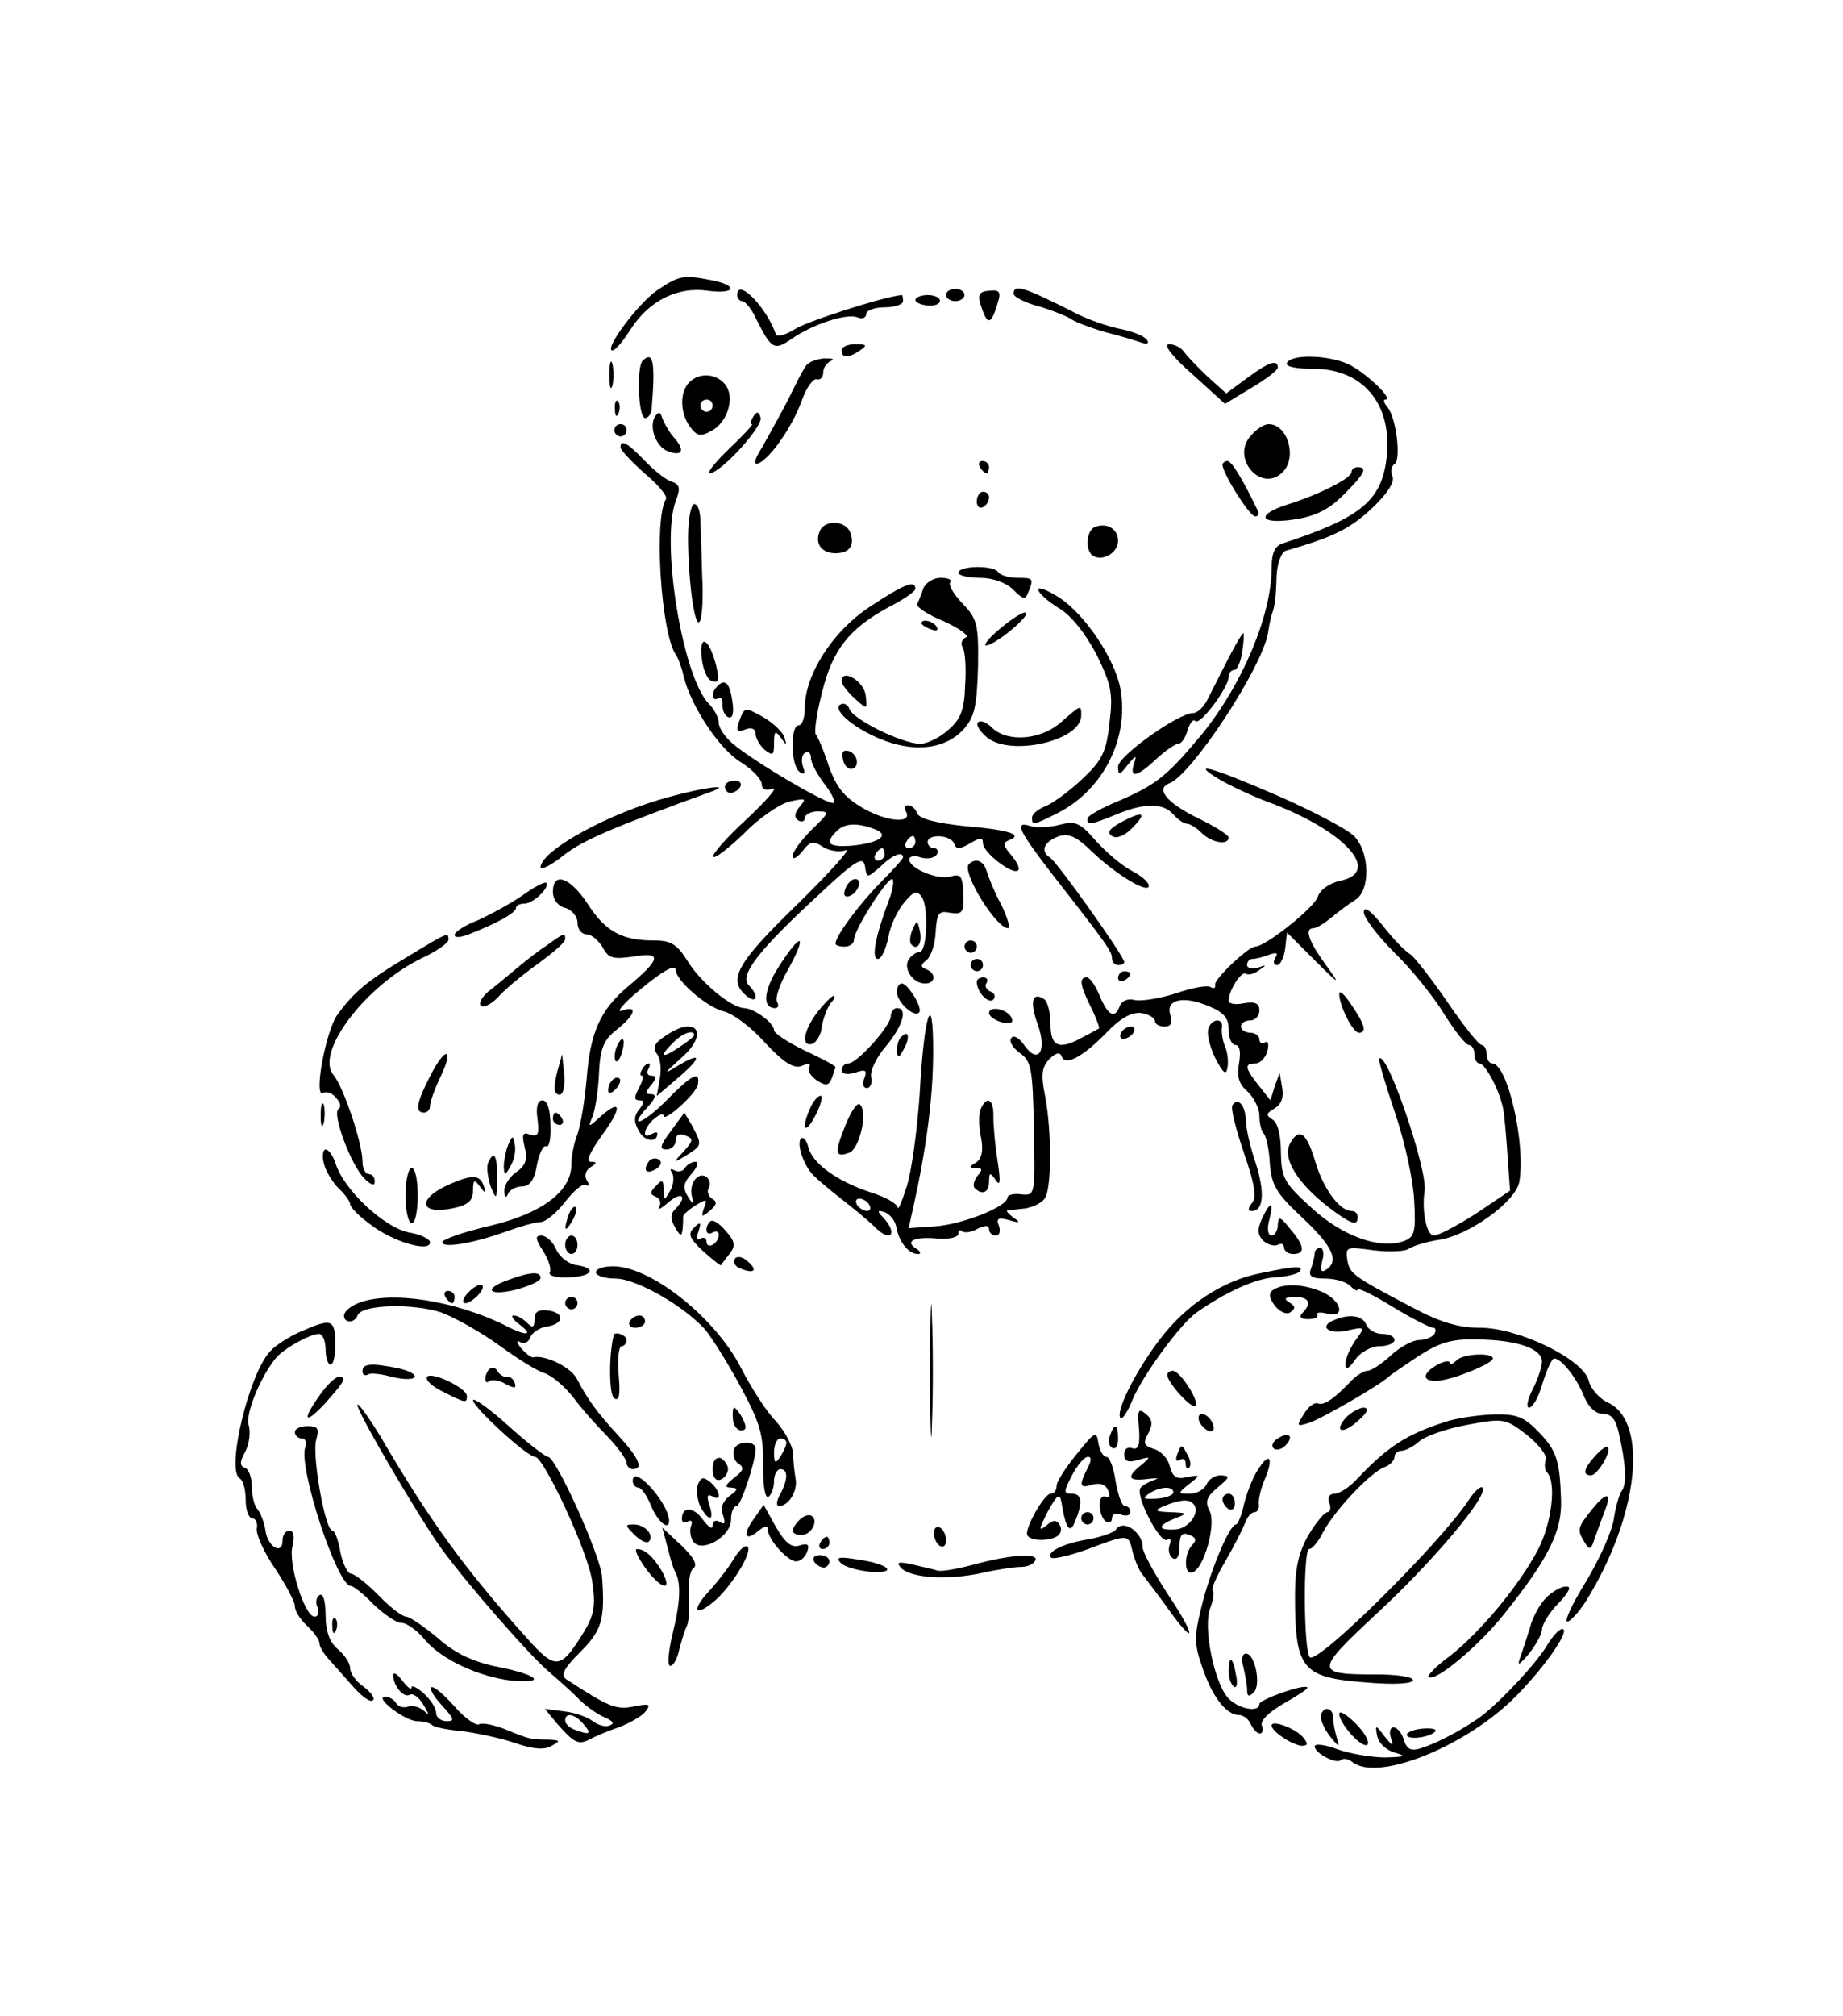 <?xml version="1.0" standalone="no"?>
<!DOCTYPE svg PUBLIC "-//W3C//DTD SVG 20010904//EN"
 "http://www.w3.org/TR/2001/REC-SVG-20010904/DTD/svg10.dtd">
<svg version="1.0" xmlns="http://www.w3.org/2000/svg"
 width="300pt" height="328pt" viewBox="0 0 300 328"
 preserveAspectRatio="xMidYMid meet">
<g transform="translate(0,328) scale(0.1,-0.1)"
fill="#000000" stroke="none">
<path d="M1070 2808 c-32 -22 -88 -98 -73 -98 5 0 18 16 30 35 30 46 76 69
125 62 45 -6 51 8 7 17 -47 9 -53 8 -89 -16z"/>
<path d="M1200 2800 c0 -5 4 -10 8 -10 5 0 15 -12 22 -27 26 -52 30 -54 59
-34 35 24 88 41 106 35 8 -4 15 -1 15 5 0 6 14 11 30 11 17 0 30 5 30 10 0 6
-1 10 -2 10 -27 -2 -156 -43 -175 -56 -15 -9 -28 -13 -30 -8 -15 44 -63 93
-63 64z"/>
<path d="M1540 2800 c0 -5 7 -10 15 -10 8 0 15 5 15 10 0 6 -7 10 -15 10 -8 0
-15 -4 -15 -10z"/>
<path d="M1596 2785 c11 -35 17 -35 28 2 6 18 3 22 -14 20 -15 -1 -19 -6 -14
-22z"/>
<path d="M1650 2802 c0 -5 19 -15 43 -21 23 -7 47 -17 52 -21 6 -4 29 -13 53
-20 24 -6 50 -14 59 -17 10 -4 14 -2 10 4 -4 6 -23 14 -44 18 -20 4 -55 16
-77 28 -81 41 -96 45 -96 29z"/>
<path d="M1490 2792 c0 -4 9 -8 20 -9 11 -1 20 2 20 8 0 5 -9 9 -20 9 -11 0
-20 -4 -20 -8z"/>
<path d="M1370 2710 c0 -13 11 -13 30 0 12 8 11 10 -7 10 -13 0 -23 -4 -23
-10z"/>
<path d="M1940 2672 l54 -49 43 26 c24 14 43 29 43 33 0 14 -15 9 -50 -17
l-34 -25 -30 27 c-17 16 -34 34 -39 41 -4 6 -15 12 -24 12 -10 0 4 -19 37 -48z"/>
<path d="M992 2670 c0 -19 2 -27 5 -17 2 9 2 25 0 35 -3 9 -5 1 -5 -18z"/>
<path d="M1046 2693 c-10 -10 -7 -93 4 -93 6 0 11 8 11 18 6 74 2 92 -15 75z"/>
<path d="M1312 2685 c-4 -5 -17 -30 -29 -55 -13 -25 -32 -59 -42 -77 -13 -20
-15 -30 -7 -27 19 7 56 60 71 102 7 20 18 36 24 35 6 -2 11 3 11 11 0 8 6 16
13 19 6 3 2 4 -11 4 -13 -1 -26 -6 -30 -12z"/>
<path d="M2095 2690 c-4 -6 13 -10 43 -10 84 0 132 -62 118 -153 -10 -64 -46
-91 -168 -131 -13 -4 -18 -16 -18 -39 0 -78 -48 -191 -114 -272 -56 -67 -73
-81 -133 -107 -29 -12 -53 -25 -53 -30 0 -11 5 -10 47 7 45 19 77 19 93 0 7
-8 17 -15 22 -15 5 0 16 -7 24 -15 16 -16 44 -21 44 -7 -1 4 -23 18 -50 31
-51 25 -70 48 -46 57 36 14 150 187 160 244 2 14 5 27 6 30 5 12 7 28 8 63 1
21 8 39 15 41 76 22 103 35 138 67 26 24 39 44 36 53 -4 9 -2 18 3 21 11 7 3
74 -11 92 -6 7 -8 13 -4 13 14 0 -29 41 -57 56 -31 16 -94 19 -103 4z"/>
<path d="M1122 2658 c-16 -16 -15 -50 1 -72 11 -15 17 -17 35 -7 27 14 39 56
22 76 -15 18 -42 19 -58 3z m38 -38 c0 -5 -4 -10 -10 -10 -5 0 -10 5 -10 10 0
6 5 10 10 10 6 0 10 -4 10 -10z"/>
<path d="M1001 2614 c0 -11 3 -14 6 -6 3 7 2 16 -1 19 -3 4 -6 -2 -5 -13z"/>
<path d="M1066 2602 c-10 -17 2 -49 21 -56 23 -9 29 1 11 21 -9 10 -17 25 -20
33 -3 10 -6 11 -12 2z"/>
<path d="M1226 2602 c-4 -7 -5 -12 -2 -12 3 0 -14 -18 -37 -40 -23 -22 -37
-40 -32 -40 18 0 88 77 83 91 -3 10 -6 10 -12 1z"/>
<path d="M1000 2580 c0 -5 5 -10 10 -10 6 0 10 5 10 10 0 6 -4 10 -10 10 -5 0
-10 -4 -10 -10z"/>
<path d="M2036 2571 c-33 -36 17 -94 52 -59 24 24 8 78 -23 78 -7 0 -20 -8
-29 -19z"/>
<path d="M1010 2552 c0 -4 18 -23 39 -42 22 -18 38 -37 35 -42 -20 -32 -8
-218 16 -253 4 -5 10 -22 13 -36 12 -48 58 -118 93 -139 19 -12 34 -28 34 -36
0 -8 6 -11 18 -7 9 3 -10 -19 -43 -50 -33 -30 -57 -58 -54 -61 3 -3 25 14 50
38 24 25 58 48 74 52 27 6 28 5 17 -8 -9 -11 -10 -18 -2 -23 5 -3 10 -1 10 4
0 6 10 11 21 11 20 0 19 -2 -10 -30 -17 -17 -31 -36 -31 -43 0 -6 7 -3 16 8
12 16 18 18 34 7 10 -6 27 -9 37 -5 10 4 -26 -36 -79 -88 -99 -96 -114 -123
-83 -149 17 -14 21 0 4 17 -16 16 15 56 109 143 65 61 77 68 80 51 3 -20 3
-20 25 -1 19 19 37 26 37 15 0 -2 -17 -21 -38 -42 -35 -36 -72 -86 -72 -98 0
-3 7 -5 15 -5 8 0 15 5 15 11 0 16 53 99 62 99 4 0 2 -17 -6 -37 -21 -56 -28
-93 -17 -93 6 0 13 16 17 35 3 19 15 44 26 57 16 19 21 20 29 8 11 -18 8 -91
-5 -89 -5 0 -12 -5 -17 -12 -9 -15 7 -39 27 -39 17 0 18 17 2 23 -10 4 -10 7
0 15 7 5 14 25 15 45 2 32 5 36 24 32 20 -3 22 1 21 31 -1 29 -4 33 -21 28
-20 -6 -67 13 -67 28 0 5 9 7 19 3 11 -3 22 -1 26 5 3 5 1 10 -4 10 -6 0 -11
5 -11 10 0 14 37 12 43 -2 3 -10 9 -10 26 0 17 10 21 10 21 0 1 -16 49 -52 57
-44 4 3 -2 14 -11 25 -13 15 -14 20 -4 24 25 9 1 17 -71 23 -47 5 -75 12 -78
21 -3 7 -9 13 -15 13 -5 0 -7 -4 -4 -9 13 -21 -27 -19 -67 3 -33 19 -45 34
-58 70 -8 25 -18 48 -21 51 -3 3 1 34 10 68 17 70 44 104 108 139 24 12 44 26
44 30 0 15 -18 8 -74 -29 -61 -40 -106 -111 -106 -165 0 -15 -4 -28 -10 -28
-14 0 -13 -67 2 -76 8 -5 9 -2 5 9 -3 9 -2 19 3 22 6 4 10 0 10 -8 0 -8 10
-26 21 -41 12 -15 19 -29 16 -32 -6 -6 -130 67 -164 96 -13 11 -23 26 -23 34
0 8 -7 22 -16 31 -43 43 -79 264 -54 330 8 21 7 27 -8 32 -9 3 -29 19 -44 35
-27 28 -38 34 -38 20z m414 -621 c26 -10 6 -23 -40 -27 -36 -2 -42 4 -22 24
13 13 33 14 62 3z m66 -21 c0 -5 -5 -10 -11 -10 -5 0 -7 5 -4 10 3 6 8 10 11
10 2 0 4 -4 4 -10z m-50 -20 c0 -5 -5 -10 -11 -10 -5 0 -7 5 -4 10 3 6 8 10
11 10 2 0 4 -4 4 -10z"/>
<path d="M1595 2520 c3 -5 8 -10 11 -10 2 0 4 5 4 10 0 6 -5 10 -11 10 -5 0
-7 -4 -4 -10z"/>
<path d="M1990 2524 c0 -14 44 -84 53 -84 5 0 7 3 5 8 -25 52 -43 82 -50 82
-4 0 -8 -3 -8 -6z"/>
<path d="M2200 2512 c0 -10 -54 -37 -102 -52 -55 -17 -49 -34 9 -25 34 5 56
16 80 40 34 34 40 45 23 45 -5 0 -10 -3 -10 -8z"/>
<path d="M1590 2464 c0 -8 5 -12 10 -9 6 3 10 10 10 16 0 5 -4 9 -10 9 -5 0
-10 -7 -10 -16z"/>
<path d="M1120 2406 c0 -70 11 -150 19 -137 4 6 6 39 4 73 -1 35 -2 75 -3 91
0 15 -4 27 -10 27 -5 0 -10 -24 -10 -54z"/>
<path d="M1334 2415 c-8 -20 4 -35 26 -35 23 0 32 13 24 34 -8 20 -43 21 -50
1z"/>
<path d="M1783 2423 c-15 -5 -17 -39 -4 -47 16 -10 41 5 41 24 0 19 -17 30
-37 23z"/>
<path d="M1560 2348 c0 -4 16 -8 35 -8 21 0 43 -8 54 -19 17 -17 20 -17 25 -4
9 22 8 23 -18 23 -14 0 -27 4 -31 9 -7 12 -65 11 -65 -1z"/>
<path d="M1503 2323 c-3 -10 -8 -21 -10 -26 -2 -4 17 -17 44 -28 26 -12 42
-24 35 -26 -6 -3 -9 -10 -5 -16 4 -6 6 -34 4 -61 -1 -40 -7 -56 -27 -73 -14
-13 -35 -23 -46 -23 -29 0 -108 39 -115 56 -3 8 -9 11 -15 8 -15 -9 27 -43 75
-60 51 -18 97 -11 125 19 18 20 22 36 24 101 1 71 -1 79 -26 105 -14 15 -23
30 -19 34 3 4 -4 7 -16 7 -12 0 -24 -8 -28 -17z"/>
<path d="M1690 2321 c0 -5 15 -19 33 -30 21 -12 44 -42 62 -76 24 -49 27 -63
21 -111 -5 -47 -12 -61 -44 -91 -20 -19 -47 -39 -59 -44 -13 -5 -23 -13 -23
-19 0 -13 1 -13 41 7 74 37 117 121 103 201 -8 48 -57 122 -100 150 -19 12
-34 18 -34 13z"/>
<path d="M1630 2259 c-19 -15 -30 -29 -25 -29 14 0 71 47 65 53 -3 3 -21 -8
-40 -24z"/>
<path d="M1500 2266 c0 -2 7 -7 16 -10 8 -3 12 -2 9 4 -6 10 -25 14 -25 6z"/>
<path d="M1999 2208 c-12 -24 -27 -53 -33 -65 -6 -13 -17 -23 -24 -23 -24 0
-122 -70 -122 -87 0 -15 2 -15 16 3 13 16 15 16 10 2 -8 -25 5 -22 36 7 15 14
31 25 36 25 5 0 12 10 15 22 4 12 9 19 13 15 8 -7 54 55 54 72 0 6 4 11 9 11
5 0 11 14 13 30 3 17 3 30 2 30 -2 0 -13 -19 -25 -42z"/>
<path d="M1142 2211 c2 -19 9 -37 17 -39 11 -4 12 2 7 24 -11 45 -28 55 -24
15z"/>
<path d="M1370 2172 c0 -5 9 -17 21 -28 21 -19 21 -19 18 6 -4 23 -39 43 -39
22z"/>
<path d="M1167 2163 c-10 -10 -8 -25 2 -19 5 3 8 -2 7 -11 0 -9 4 -18 10 -20
7 -2 9 8 6 27 -4 29 -12 37 -25 23z"/>
<path d="M1206 2114 c-9 -23 -8 -27 9 -20 9 3 15 0 15 -8 0 -7 7 -19 15 -26
13 -10 15 -9 15 11 0 20 2 21 11 9 9 -13 10 -13 6 0 -2 8 -17 23 -34 33 -28
16 -31 16 -37 1z"/>
<path d="M1727 2105 c-33 -29 -87 -33 -112 -9 -9 9 -19 13 -23 9 -4 -4 3 -15
15 -25 39 -31 153 -5 153 36 0 18 0 18 -33 -11z"/>
<path d="M1372 2046 c1 -10 8 -17 13 -17 15 1 12 24 -3 29 -9 3 -13 -2 -10
-12z"/>
<path d="M1985 2012 c17 -10 53 -27 80 -37 124 -46 186 -114 116 -128 -17 -4
-32 -14 -36 -26 -5 -17 -85 -81 -102 -81 -11 0 -68 -54 -65 -62 1 -5 -2 -7 -7
-4 -5 4 -31 -1 -57 -10 -25 -8 -55 -13 -66 -11 -11 3 -21 0 -25 -9 -8 -22 -19
-17 -33 16 -7 17 -16 30 -21 30 -13 0 -11 -13 7 -49 9 -18 14 -33 13 -34 -2
-1 -14 -8 -26 -14 -39 -22 -53 -16 -53 21 0 19 -5 38 -11 41 -19 12 -23 -5
-10 -41 16 -44 1 -67 -22 -34 -8 12 -18 17 -21 11 -4 -5 3 -16 14 -24 19 -13
21 -26 23 -123 2 -108 2 -109 -20 -107 -13 2 -23 -1 -23 -5 0 -15 -74 -44
-118 -47 l-43 -3 7 31 c22 99 33 181 33 257 0 105 -15 60 -22 -70 -4 -58 -13
-125 -21 -150 -8 -25 -14 -40 -15 -34 -1 6 -20 17 -43 24 -55 18 -95 47 -102
73 -3 12 -8 18 -12 15 -8 -8 4 -44 20 -60 7 -7 27 -24 45 -38 18 -14 44 -35
57 -48 25 -24 35 -8 12 17 -11 11 -10 13 2 9 8 -3 17 -13 19 -24 4 -24 20 -44
35 -44 6 0 5 4 -3 9 -19 12 -2 20 37 16 17 -1 32 2 32 8 0 6 3 7 6 4 4 -3 15
-2 25 4 13 6 19 6 19 -1 0 -5 5 -10 11 -10 6 0 8 7 5 16 -5 12 -1 14 17 9 17
-5 19 -4 7 4 -8 6 -13 11 -10 12 3 0 16 2 28 3 13 2 28 9 33 17 11 17 11 110
0 167 -7 34 -5 46 7 59 10 10 17 12 20 5 5 -17 34 -2 72 37 24 25 42 35 58 33
12 -2 22 -8 22 -13 0 -5 7 -9 16 -9 10 0 13 6 9 19 -8 25 21 32 63 14 24 -10
32 -19 32 -38 0 -14 5 -25 11 -25 7 0 9 -11 6 -29 -4 -21 -1 -34 13 -46 11
-10 20 -28 20 -40 0 -12 3 -25 7 -29 4 -4 9 -26 10 -49 3 -35 10 -48 53 -88
49 -46 61 -71 38 -85 -8 -5 -9 0 -6 14 4 12 2 22 -3 22 -5 0 -9 -4 -9 -9 0 -5
-3 -16 -6 -25 -5 -12 1 -16 23 -16 16 0 34 -5 41 -12 7 -7 12 -9 12 -6 0 4 26
-9 57 -28 31 -19 61 -34 66 -34 4 0 5 -4 2 -10 -3 -5 -15 -10 -25 -10 -10 0
-31 -11 -46 -25 -15 -14 -32 -25 -38 -25 -6 0 -19 -8 -28 -18 -27 -28 -43 -39
-53 -35 -6 2 -16 -6 -23 -18 -12 -19 -11 -20 8 -14 20 6 118 63 130 75 3 3 25
18 49 34 36 23 55 28 97 27 64 -1 104 -15 104 -36 0 -9 -7 -29 -15 -45 -9 -17
-11 -30 -6 -30 6 0 16 18 22 40 7 22 15 40 19 40 12 0 38 -34 49 -63 7 -16 18
-27 30 -27 14 0 21 -9 26 -31 12 -52 13 -84 5 -94 -4 -5 -10 -26 -13 -45 -2
-19 -23 -66 -46 -104 -23 -37 -36 -66 -29 -64 6 2 20 18 30 34 85 137 102 290
36 322 -14 6 -29 23 -32 36 -9 35 -114 86 -177 86 -35 0 -65 9 -110 33 -99 52
-102 55 -106 78 -3 21 -1 21 43 15 26 -3 52 -2 58 3 6 4 28 11 48 14 49 7 125
62 131 94 11 61 -19 193 -44 193 -5 0 -9 7 -9 15 0 8 -4 15 -8 15 -5 0 -30 32
-56 70 -27 39 -54 74 -61 78 -7 4 -27 24 -44 46 -20 25 -31 33 -31 22 0 -9 23
-39 50 -66 28 -27 64 -72 81 -100 17 -27 35 -50 40 -50 5 0 9 -7 9 -15 0 -8 4
-15 8 -15 10 0 34 -46 39 -75 2 -11 5 -45 7 -76 l4 -56 -55 -37 c-31 -20 -62
-36 -69 -36 -12 0 -20 41 -15 73 5 33 -61 228 -74 215 -2 -1 10 -42 26 -89 16
-47 30 -112 31 -143 3 -51 0 -59 -17 -65 -39 -14 -100 8 -150 54 -45 41 -49
48 -50 90 0 28 -5 49 -14 54 -11 7 -10 10 4 18 11 7 15 18 12 34 l-4 24 -8
-22 -7 -23 -19 24 c-23 29 -24 36 -5 36 7 0 16 9 19 20 3 11 1 18 -4 14 -5 -3
-9 0 -9 5 0 6 -7 11 -15 11 -8 0 -15 5 -15 10 0 6 7 10 15 10 8 0 15 7 15 16
0 12 -7 15 -25 12 -14 -3 -25 -1 -25 4 0 17 21 49 28 44 5 -3 14 0 22 6 12 8
12 9 -2 4 -10 -3 -18 -1 -18 4 0 6 4 10 9 10 5 0 17 3 27 7 12 4 15 3 10 -5
-4 -7 -3 -12 3 -12 5 0 11 12 13 27 l3 26 44 -44 c43 -43 44 -43 18 -7 -27 37
-34 58 -19 58 5 0 18 8 30 18 11 9 28 22 38 28 25 15 24 78 -2 104 -11 11 -66
40 -123 65 -108 47 -147 58 -96 27z m-570 -692 c3 -5 2 -10 -4 -10 -5 0 -13 5
-16 10 -3 6 -2 10 4 10 5 0 13 -4 16 -10z"/>
<path d="M1180 2000 c0 -5 4 -10 9 -10 6 0 13 5 16 10 3 6 -1 10 -9 10 -9 0
-16 -4 -16 -10z"/>
<path d="M1091 1984 c-99 -26 -211 -88 -211 -115 0 -5 17 3 38 20 31 24 77 44
242 104 32 12 -15 6 -69 -9z"/>
<path d="M1826 1943 c-20 -11 -25 -17 -16 -23 7 -5 20 0 32 12 26 26 20 30
-16 11z"/>
<path d="M1724 1938 c-16 -4 -37 -5 -46 -2 -28 9 -21 -6 37 -81 89 -114 95
-123 95 -134 0 -6 5 -11 10 -11 6 0 10 2 10 5 0 9 -110 164 -121 170 -16 10
-10 25 13 34 17 6 29 1 54 -23 39 -38 94 -71 94 -57 0 6 -13 17 -29 25 -15 8
-41 30 -58 49 -25 29 -33 32 -59 25z"/>
<path d="M1577 1874 c-12 -12 44 -104 64 -104 4 0 -1 17 -11 38 -11 20 -21 45
-24 55 -5 17 -18 22 -29 11z"/>
<path d="M850 1823 c-19 -13 -52 -31 -72 -40 -21 -8 -38 -19 -38 -24 0 -5 10
-4 23 1 46 18 77 35 77 43 0 4 6 7 14 7 14 0 42 27 35 34 -2 2 -20 -7 -39 -21z"/>
<path d="M900 1829 c0 -12 8 -23 20 -26 11 -3 20 -14 20 -24 0 -11 7 -19 15
-19 8 0 19 -10 26 -21 9 -18 17 -20 51 -15 46 8 44 -4 -10 -49 -45 -38 -61
-74 -67 -149 -3 -36 -10 -77 -15 -91 -6 -15 -10 -37 -10 -50 0 -43 -48 -79
-132 -99 -43 -10 -78 -22 -78 -27 0 -10 50 -2 105 18 22 8 47 15 55 15 8 0 26
15 40 33 14 18 29 31 34 27 5 -3 6 1 1 8 -4 7 -2 16 6 21 11 7 11 9 1 9 -9 0
-2 15 17 42 34 46 33 62 -1 32 -21 -19 -21 -19 -13 1 4 11 9 42 10 69 2 40 7
54 29 71 30 24 35 40 9 31 -10 -4 -2 7 17 24 43 37 70 54 70 42 0 -17 50 -60
77 -67 15 -3 46 -26 68 -51 31 -33 47 -43 60 -38 11 5 16 3 12 -2 -3 -6 3 -15
13 -22 15 -9 19 -8 24 4 3 9 6 17 6 18 0 2 -22 14 -50 27 -27 13 -50 28 -50
33 0 12 -32 35 -48 36 -21 0 -72 42 -93 77 -17 27 -27 33 -54 33 -52 0 -79 14
-108 59 -29 44 -57 54 -57 20z"/>
<path d="M1376 1834 c-4 -10 -1 -14 6 -12 15 5 23 28 10 28 -5 0 -13 -7 -16
-16z"/>
<path d="M1485 1767 c-4 -10 -5 -21 -1 -24 10 -10 18 4 13 24 -4 17 -4 17 -12
0z"/>
<path d="M664 1724 c-67 -40 -88 -58 -115 -95 -19 -27 -39 -136 -23 -127 5 3
15 0 21 -8 7 -7 9 -15 4 -18 -11 -7 20 -91 42 -113 11 -11 17 -13 17 -5 0 7
-4 12 -10 12 -5 0 -10 9 -10 21 0 29 -31 121 -47 140 -31 36 51 145 143 190
24 11 44 25 44 30 0 13 0 13 -66 -27z"/>
<path d="M890 1742 c-14 -9 -34 -25 -45 -34 -11 -9 -31 -26 -45 -37 -14 -10
-22 -23 -17 -27 4 -4 16 2 27 13 10 12 39 36 64 54 25 18 46 36 46 41 0 11 -1
11 -30 -10z"/>
<path d="M1268 1708 c-25 -39 -28 -68 -6 -68 5 0 6 5 3 10 -4 6 5 31 19 55 31
57 20 59 -16 3z"/>
<path d="M1570 1740 c0 -5 5 -10 10 -10 6 0 10 5 10 10 0 6 -4 10 -10 10 -5 0
-10 -4 -10 -10z"/>
<path d="M1580 1710 c0 -5 5 -10 10 -10 6 0 10 5 10 10 0 6 -4 10 -10 10 -5 0
-10 -4 -10 -10z"/>
<path d="M1820 1689 c0 -5 5 -7 10 -4 6 3 10 8 10 11 0 2 -4 4 -10 4 -5 0 -10
-5 -10 -11z"/>
<path d="M1590 1683 c0 -17 19 -37 27 -29 4 5 2 11 -5 13 -6 3 -10 9 -6 14 3
5 0 9 -5 9 -6 0 -11 -3 -11 -7z"/>
<path d="M1460 1666 c0 -16 28 -42 36 -33 7 6 -18 47 -28 47 -5 0 -8 -6 -8
-14z"/>
<path d="M2180 1663 c0 -19 22 -63 32 -63 13 0 10 13 -12 45 -11 17 -20 25
-20 18z"/>
<path d="M1331 1634 c-23 -30 -28 -58 -8 -52 6 3 14 15 15 29 2 13 9 30 14 37
6 6 8 12 5 12 -3 0 -15 -12 -26 -26z"/>
<path d="M1450 1627 c0 -16 -55 -77 -69 -77 -6 0 -11 -5 -11 -11 0 -6 9 -8 22
-4 17 6 20 4 15 -9 -4 -9 -2 -16 4 -16 6 0 9 8 7 18 -2 10 9 33 25 51 27 33
35 61 17 61 -5 0 -10 -6 -10 -13z"/>
<path d="M1610 1632 c0 -5 9 -12 21 -15 13 -3 19 -1 16 6 -5 15 -37 22 -37 9z"/>
<path d="M1967 1607 c-3 -8 2 -29 11 -48 13 -25 18 -29 20 -16 2 10 0 26 -4
35 -4 9 -6 23 -5 30 3 16 -16 16 -22 -1z"/>
<path d="M1082 1594 c-17 -11 -20 -19 -13 -28 6 -7 8 -25 5 -41 l-5 -28 34 29
c40 34 40 44 0 20 -24 -15 -23 -13 6 13 47 41 24 71 -27 35z m48 2 c0 -2 -11
-11 -25 -20 -28 -19 -33 -15 -9 8 14 15 34 22 34 12z"/>
<path d="M1825 1600 c-3 -5 -2 -10 4 -10 5 0 13 5 16 10 3 6 2 10 -4 10 -5 0
-13 -4 -16 -10z"/>
<path d="M1467 1593 c-4 -3 -7 -13 -7 -22 1 -13 3 -13 11 2 11 19 8 33 -4 20z"/>
<path d="M1003 1575 c-3 -9 -3 -18 -1 -21 3 -3 8 4 11 16 6 23 -1 27 -10 5z"/>
<path d="M701 1531 c-23 -44 -26 -61 -11 -61 6 0 10 5 10 11 0 6 7 26 16 45
24 49 10 54 -15 5z"/>
<path d="M907 1536 c-4 -15 -6 -31 -2 -34 10 -10 16 6 13 35 l-3 28 -8 -29z"/>
<path d="M1045 1540 c-3 -5 -4 -10 0 -10 3 0 1 -9 -5 -20 -8 -15 -8 -20 1 -20
8 0 8 -4 0 -14 -9 -11 -10 -20 -1 -36 9 -17 30 -20 30 -4 0 3 -4 2 -10 -1 -16
-10 -12 11 5 25 8 7 15 9 15 5 0 -12 54 36 56 51 4 23 -10 16 -51 -26 -39 -39
-65 -48 -30 -10 12 13 14 20 5 20 -10 0 -10 3 0 15 9 11 9 15 1 15 -7 0 -9 5
-6 10 3 6 4 10 1 10 -3 0 -8 -4 -11 -10z"/>
<path d="M997 1523 c-4 -3 -7 -11 -7 -17 0 -6 5 -5 12 2 6 6 9 14 7 17 -3 3
-9 2 -12 -2z"/>
<path d="M1321 1482 c-6 -12 -11 -27 -11 -34 1 -7 8 0 16 15 9 16 13 31 11 34
-3 2 -10 -4 -16 -15z"/>
<path d="M522 1465 c0 -16 2 -22 5 -12 2 9 2 23 0 30 -3 6 -5 -1 -5 -18z"/>
<path d="M875 1459 c3 -24 1 -29 -12 -25 -12 5 -14 1 -9 -20 5 -20 2 -30 -14
-41 -11 -8 -20 -22 -19 -31 0 -10 3 -12 6 -4 2 6 13 12 23 12 12 0 20 10 24
35 4 20 11 33 15 30 5 -2 8 13 7 35 0 24 -5 40 -13 40 -8 0 -11 -11 -8 -31z"/>
<path d="M1376 1449 c-18 -45 -17 -53 7 -44 16 7 30 65 17 78 -4 5 -15 -11
-24 -34z"/>
<path d="M1596 1475 c-3 -8 -3 -29 1 -46 4 -21 1 -34 -8 -40 -12 -7 -12 -9 0
-9 10 0 11 -3 2 -13 -6 -8 -8 -17 -4 -20 12 -12 23 -7 23 11 0 15 2 15 11 2 7
-11 8 -2 3 30 -4 25 -7 57 -7 73 1 29 -11 36 -21 12z"/>
<path d="M2006 1482 c-3 -5 6 -40 19 -78 17 -49 21 -72 13 -81 -7 -9 -7 -13 0
-13 19 0 21 31 6 78 -9 26 -16 57 -16 70 -1 24 -13 38 -22 24z"/>
<path d="M900 1460 c0 -5 5 -10 11 -10 5 0 7 5 4 10 -3 6 -8 10 -11 10 -2 0
-4 -4 -4 -10z"/>
<path d="M1092 1440 c-18 -24 -19 -30 -7 -30 8 0 15 7 15 15 0 9 6 12 15 8 14
-5 14 -8 -2 -26 -18 -19 -18 -20 5 -6 25 16 25 16 9 47 l-13 22 -22 -30z"/>
<path d="M2100 1420 c-13 -25 12 -65 64 -105 36 -27 46 -30 46 -15 0 6 -4 10
-10 10 -19 0 -45 35 -58 77 -15 51 -27 60 -42 33z"/>
<path d="M827 1417 c-4 -10 -7 -26 -7 -35 1 -15 2 -15 11 1 6 10 9 25 7 35 -3
16 -4 15 -11 -1z"/>
<path d="M527 1388 c3 -13 14 -31 24 -41 11 -10 19 -22 19 -26 0 -5 15 -20 33
-33 36 -28 97 -46 97 -29 0 5 -15 13 -34 16 -41 8 -107 70 -120 113 -4 12 -11
22 -16 22 -4 0 -6 -10 -3 -22z"/>
<path d="M794 1387 c-2 -7 0 -24 5 -38 9 -22 10 -21 10 14 1 37 -5 48 -15 24z"/>
<path d="M1055 1389 c-9 -14 -2 -20 14 -10 8 6 9 11 3 15 -6 3 -14 1 -17 -5z"/>
<path d="M1115 1380 c-4 -6 -11 -7 -17 -4 -7 4 -8 2 -4 -4 4 -7 2 -20 -3 -29
-10 -17 -10 -17 -11 2 0 16 -2 17 -12 6 -11 -11 -10 -14 0 -18 6 -3 9 -10 5
-16 -3 -7 3 -3 15 7 22 19 32 10 11 -11 -8 -8 -8 -16 0 -30 8 -14 11 -15 12
-3 1 8 1 17 1 21 0 3 9 11 20 18 18 11 20 11 14 -4 -5 -15 -4 -16 9 -5 12 10
13 15 4 20 -6 4 -9 12 -5 18 3 6 1 14 -5 18 -14 8 -29 -14 -22 -35 3 -11 1
-11 -7 2 -9 15 -8 22 6 38 9 10 12 19 6 19 -6 0 -14 -5 -17 -10z"/>
<path d="M660 1335 c0 -25 5 -45 10 -45 6 0 10 20 10 45 0 25 -4 45 -10 45 -5
0 -10 -20 -10 -45z"/>
<path d="M733 1354 c-56 -24 -51 -52 7 -39 22 5 30 12 30 28 0 18 2 19 11 7 9
-12 10 -12 7 -1 -6 20 -18 21 -55 5z"/>
<path d="M926 1305 c-9 -26 -7 -32 5 -12 6 10 9 21 6 23 -2 3 -7 -2 -11 -11z"/>
<path d="M2054 1297 c-8 -18 -7 -26 3 -36 7 -6 18 -9 23 -6 6 3 10 1 10 -4 0
-6 7 -11 15 -11 20 0 19 13 -5 41 -16 20 -19 21 -20 7 0 -10 -5 -18 -10 -18
-6 0 -8 11 -4 25 8 31 2 32 -12 2z"/>
<path d="M1156 1293 c-10 -10 -7 -25 4 -18 6 3 10 2 10 -4 0 -5 -4 -13 -10
-16 -5 -3 -10 -1 -10 5 0 6 -4 8 -10 5 -6 -4 -7 1 -3 12 5 15 3 16 -7 6 -11
-10 -8 -17 14 -38 16 -14 29 -25 30 -23 1 2 7 10 14 19 10 13 8 20 -7 37 -10
12 -21 19 -25 15z"/>
<path d="M884 1245 c9 -14 14 -30 11 -35 -3 -5 10 -9 30 -8 39 1 48 15 13 20
-13 2 -27 13 -33 26 -5 12 -16 22 -24 22 -10 0 -10 -5 3 -25z"/>
<path d="M920 1255 c0 -8 5 -15 10 -15 6 0 10 7 10 15 0 8 -4 15 -10 15 -5 0
-10 -7 -10 -15z"/>
<path d="M1196 1232 c-3 -6 1 -13 10 -16 23 -9 28 -2 10 13 -8 7 -17 8 -20 3z"/>
<path d="M970 1210 c0 -5 14 -10 32 -10 33 0 109 -43 145 -82 11 -13 37 -54
58 -93 32 -59 38 -79 37 -128 0 -33 3 -55 9 -52 5 4 9 15 9 26 0 10 5 19 10
19 13 0 13 -16 0 -41 -6 -10 -7 -19 -2 -19 16 0 31 25 27 45 -2 11 -4 30 -4
41 -1 12 -13 35 -28 52 -16 16 -41 56 -57 87 -42 82 -147 165 -208 165 -16 0
-28 -4 -28 -10z m310 -277 c0 -5 -5 -15 -10 -23 -8 -12 -10 -11 -10 8 0 12 5
22 10 22 6 0 10 -3 10 -7z"/>
<path d="M1514 1050 c0 -96 2 -136 3 -87 2 48 2 126 0 175 -1 48 -3 8 -3 -88z"/>
<path d="M2053 1209 c-63 -12 -123 -52 -166 -109 -40 -53 -72 -118 -63 -127 3
-3 12 11 20 31 17 40 78 123 104 141 47 33 95 55 127 57 20 1 39 6 41 10 6 9
-6 9 -63 -3z"/>
<path d="M828 1198 c-43 -15 -33 -27 12 -16 22 6 40 14 40 19 0 11 -17 10 -52
-3z"/>
<path d="M760 1175 c-7 -8 -8 -15 -2 -15 5 0 15 7 22 15 7 8 8 15 2 15 -5 0
-15 -7 -22 -15z"/>
<path d="M2073 1182 c-8 -5 -8 -12 2 -26 8 -10 19 -15 25 -11 9 6 9 10 -1 16
-10 6 -8 9 9 9 23 0 28 -10 12 -26 -6 -6 -3 -10 9 -10 11 0 18 3 15 7 -2 4 5
5 16 2 30 -8 25 20 -7 35 -30 13 -62 15 -80 4z"/>
<path d="M725 1170 c3 -5 8 -10 11 -10 2 0 4 5 4 10 0 6 -5 10 -11 10 -5 0 -7
-4 -4 -10z"/>
<path d="M583 1160 c-13 -5 -23 -14 -23 -20 0 -13 17 -13 22 0 6 18 90 20 136
5 24 -9 66 -33 95 -54 29 -21 62 -42 74 -45 11 -4 32 -21 46 -39 13 -18 39
-47 56 -64 17 -18 31 -37 31 -43 0 -5 5 -10 10 -10 18 0 10 18 -22 53 -36 39
-52 61 -69 94 -10 19 -51 39 -71 35 -3 -1 -12 6 -20 15 -7 9 -8 14 -2 10 7 -4
14 -1 17 7 3 8 15 16 27 18 28 4 30 22 3 26 -17 2 -23 -2 -23 -14 0 -14 -3
-15 -12 -6 -7 7 -16 12 -22 12 -5 0 -1 -7 10 -15 24 -18 10 -19 -24 -1 -81 40
-187 57 -239 36z"/>
<path d="M920 1160 c0 -5 5 -10 10 -10 6 0 10 5 10 10 0 6 -4 10 -10 10 -5 0
-10 -4 -10 -10z"/>
<path d="M1025 1130 c-3 -5 1 -10 9 -10 9 0 16 5 16 10 0 6 -4 10 -9 10 -6 0
-13 -4 -16 -10z"/>
<path d="M2173 1133 c-27 -10 -12 -24 18 -18 31 7 32 7 15 -16 -9 -13 -16 -30
-16 -38 0 -11 5 -8 16 7 8 12 26 22 40 22 13 0 24 5 24 10 0 6 -9 10 -20 10
-11 0 -23 7 -26 15 -6 15 -27 18 -51 8z"/>
<path d="M490 1114 c-19 -8 -42 -23 -50 -32 -35 -37 -72 -193 -50 -207 6 -3
10 -19 10 -36 0 -16 5 -29 11 -29 5 0 9 -8 7 -17 -1 -10 12 -39 30 -65 17 -26
32 -53 32 -61 0 -8 9 -22 20 -32 11 -10 20 -23 20 -28 0 -6 7 -17 15 -26 8 -9
26 -29 40 -45 14 -16 28 -26 32 -22 4 3 -3 13 -15 22 -12 8 -22 22 -22 30 0 8
-9 22 -20 31 -14 12 -20 30 -20 56 0 22 -4 36 -10 32 -5 -3 -7 -12 -3 -20 3
-8 1 -15 -5 -15 -16 0 -43 86 -36 114 4 16 2 26 -5 26 -6 0 -11 -7 -11 -16 0
-25 -25 -10 -28 17 -2 13 -8 28 -13 34 -5 5 -9 21 -9 36 0 15 -5 29 -11 31 -9
3 -9 10 0 26 7 13 9 32 6 43 -7 19 23 88 48 114 16 15 53 35 66 35 6 0 11 -11
11 -25 0 -14 4 -25 8 -25 5 0 8 16 8 35 -1 39 -6 41 -56 19z"/>
<path d="M999 1108 c-8 -31 -8 -98 1 -103 8 -5 10 6 7 39 -2 25 0 46 5 46 4 0
8 5 8 10 0 8 -19 15 -21 8z"/>
<path d="M2371 1067 c-6 -6 -11 -8 -11 -4 0 4 -9 3 -20 -3 -27 -15 -25 -29 3
-26 26 3 87 28 87 36 0 10 -48 8 -59 -3z"/>
<path d="M590 1049 c0 -5 4 -8 9 -5 4 3 22 1 39 -4 18 -4 34 -5 37 0 2 4 -9
10 -26 14 -45 9 -59 8 -59 -5z"/>
<path d="M797 1053 c-4 -3 -7 -11 -7 -16 0 -6 3 -7 6 -4 4 3 16 2 26 -4 15 -8
19 -8 16 1 -2 6 -7 11 -12 10 -5 -1 -12 3 -16 9 -3 6 -9 8 -13 4z"/>
<path d="M695 1040 c-3 -5 9 -16 26 -24 37 -19 39 -19 39 -7 0 13 -59 41 -65
31z"/>
<path d="M1900 1043 c1 -13 40 -56 46 -50 7 7 -25 57 -37 57 -5 0 -9 -3 -9 -7z"/>
<path d="M521 1011 c-31 -43 -25 -50 9 -13 32 36 35 42 21 42 -5 0 -19 -13
-30 -29z"/>
<path d="M770 1002 c0 -11 88 -92 101 -92 14 0 87 -156 93 -203 6 -39 3 -54
-13 -81 -39 -63 -46 -64 -95 -9 -98 109 -156 188 -236 325 -19 31 -36 55 -38
53 -5 -5 99 -182 137 -235 45 -61 144 -174 175 -200 16 -14 39 -34 50 -46 12
-11 30 -24 41 -28 13 -6 16 -10 7 -13 -7 -3 -19 1 -27 7 -9 7 -29 14 -47 16
l-31 4 19 -23 c28 -32 35 -36 53 -27 9 5 30 14 48 20 18 7 38 18 44 26 9 12 6
13 -19 8 -29 -6 -41 -1 -110 44 -10 7 -4 18 22 44 36 36 41 53 36 123 -2 33
-75 195 -88 195 -4 0 -34 23 -65 51 -31 28 -57 46 -57 41z m180 -527 c14 -16
10 -18 -14 -9 -9 3 -16 10 -16 15 0 14 16 11 30 -6z"/>
<path d="M1193 972 c0 -10 7 -19 13 -19 9 0 10 5 3 19 -5 10 -12 18 -14 18 -2
0 -3 -8 -2 -18z"/>
<path d="M1854 956 c2 -27 -1 -35 -11 -32 -7 3 -13 -1 -13 -10 0 -11 6 -14 23
-9 20 6 21 5 5 -8 -25 -20 -22 -27 10 -23 15 2 20 1 12 -1 -8 -3 -19 -8 -23
-13 -11 -10 31 -92 43 -85 5 3 7 0 4 -8 -3 -8 -1 -18 5 -22 7 -4 11 4 11 19 0
19 4 24 16 19 11 -4 12 -9 5 -16 -14 -14 -14 -50 0 -45 19 6 39 79 28 100 -8
15 -5 23 13 38 20 17 21 19 5 20 -10 0 -20 -7 -23 -15 -4 -8 -16 -15 -27 -15
-20 0 -21 0 -1 16 19 15 18 15 -4 11 -17 -4 -23 0 -28 18 -3 13 -15 25 -26 28
-16 5 -18 9 -9 25 8 15 7 23 -4 32 -12 10 -14 6 -11 -24z m56 -104 c0 -4 -12
-9 -27 -10 -22 -1 -24 0 -13 8 18 12 40 13 40 2z m32 -18 c13 -12 -5 -40 -28
-42 -30 -2 -31 6 -1 18 21 8 20 9 -8 10 -26 1 -27 3 -10 10 24 10 40 12 47 4z"/>
<path d="M2191 974 c-21 -24 -5 -28 20 -5 16 14 18 21 8 21 -8 -1 -20 -8 -28
-16z"/>
<path d="M1952 968 c2 -6 10 -14 16 -16 7 -2 10 2 6 12 -7 18 -28 22 -22 4z"/>
<path d="M2350 966 c-61 -20 -91 -39 -142 -93 -12 -13 -28 -23 -36 -23 -8 0
-12 -6 -8 -15 3 -8 1 -15 -3 -15 -5 0 -19 -17 -31 -37 -16 -28 -22 -54 -22
-98 0 -121 11 -134 116 -142 46 -4 76 -2 76 4 0 5 -26 9 -57 9 -104 0 -104 4
-2 99 90 83 184 194 172 205 -3 3 -13 -6 -22 -20 -47 -71 -246 -268 -259 -256
-10 11 -11 176 -1 176 5 0 15 12 23 28 18 34 76 96 99 105 9 3 17 11 17 17 0
5 5 10 12 10 6 0 19 7 28 15 10 9 45 21 78 27 59 11 62 11 97 -16 20 -16 34
-34 31 -41 -2 -7 -2 -16 2 -20 16 -16 8 -82 -14 -125 -30 -58 -95 -136 -144
-174 -22 -16 -37 -32 -35 -34 10 -10 82 50 124 103 71 89 94 134 92 185 -2 64
-7 80 -36 110 -24 25 -36 30 -74 29 -25 -1 -62 -6 -81 -13z"/>
<path d="M480 950 c0 -5 5 -10 11 -10 6 0 9 -6 6 -14 -12 -32 52 -226 74 -226
4 0 21 -13 37 -30 17 -16 37 -30 45 -30 9 0 26 -12 39 -28 27 -32 88 -60 141
-66 57 -5 44 9 -21 22 -41 8 -71 22 -99 47 -23 19 -46 35 -52 35 -6 0 -27 16
-45 35 -19 19 -39 35 -45 35 -5 0 -13 16 -17 35 -3 19 -9 35 -13 35 -12 0 -34
126 -26 149 5 17 2 21 -14 21 -12 0 -21 -4 -21 -10z"/>
<path d="M1807 945 c-4 -8 -2 -17 3 -20 6 -4 10 3 10 14 0 25 -6 27 -13 6z"/>
<path d="M1753 915 c-18 -22 -33 -45 -33 -52 0 -7 -4 -13 -10 -13 -10 0 -42
-56 -38 -67 4 -10 35 -11 49 -2 6 4 8 12 4 18 -5 9 -11 9 -22 -1 -13 -10 -12
-6 2 22 16 29 20 32 23 15 7 -43 14 -51 22 -30 13 31 11 45 -5 45 -14 0 -14 3
0 30 9 17 20 30 26 30 6 0 6 -6 -1 -19 -14 -28 -13 -33 9 -26 12 3 21 0 25
-10 3 -9 2 -13 -4 -10 -6 3 -10 -3 -10 -14 0 -11 5 -23 10 -26 6 -3 10 -1 10
5 0 7 7 10 15 6 8 -3 15 -1 15 4 0 6 -4 10 -9 10 -5 0 -11 18 -15 40 -3 22
-10 40 -15 40 -5 0 -11 10 -13 22 -3 21 -6 19 -35 -17z"/>
<path d="M2080 940 c-8 -5 -11 -12 -7 -16 4 -4 13 -2 19 4 15 15 7 24 -12 12z"/>
<path d="M1195 923 c-3 -9 0 -20 7 -24 10 -6 8 -12 -7 -23 -15 -12 -16 -16 -5
-16 12 -1 12 -3 -3 -14 -11 -9 -15 -20 -10 -31 4 -13 3 -16 -5 -11 -7 4 -12 2
-12 -6 0 -7 -7 -2 -16 10 -15 21 -34 22 -34 1 0 -6 4 -7 10 -4 5 3 8 0 5 -7
-3 -7 -1 -19 3 -25 13 -21 62 7 62 35 0 12 4 22 9 22 7 0 31 73 31 93 0 14
-29 13 -35 0z"/>
<path d="M1917 916 c-4 -10 -3 -15 3 -11 6 3 10 1 10 -6 0 -7 3 -10 6 -6 3 3
2 13 -4 22 -8 16 -9 16 -15 1z"/>
<path d="M2597 912 c-19 -21 -22 -32 -7 -32 10 0 34 39 27 46 -2 2 -11 -4 -20
-14z"/>
<path d="M1160 890 c0 -13 5 -20 13 -17 6 2 12 10 12 17 0 7 -6 15 -12 18 -8
2 -13 -5 -13 -18z"/>
<path d="M2047 888 c-8 -12 -18 -38 -22 -55 -4 -18 -10 -33 -13 -33 -11 0 -43
-78 -57 -137 -11 -44 -11 -59 2 -95 16 -48 39 -78 60 -78 7 0 16 -7 19 -15 4
-8 10 -15 15 -15 4 0 6 6 3 13 -3 8 12 22 36 36 23 13 40 24 38 26 -6 6 -78
-20 -78 -27 0 -15 -36 -8 -52 11 -22 26 -40 115 -28 145 5 13 7 26 4 29 -3 2
7 24 21 48 14 24 28 52 32 62 3 9 10 17 15 17 5 0 8 6 7 13 -1 6 3 25 10 41
15 36 7 45 -12 14z"/>
<path d="M1030 871 c0 -6 4 -11 9 -11 5 0 14 -13 21 -30 11 -27 31 -42 29 -22
-3 30 -59 91 -59 63z"/>
<path d="M1136 865 c-3 -9 -1 -25 4 -36 14 -25 23 -24 15 2 -5 15 -4 19 4 15
16 -10 14 9 -3 23 -11 9 -15 8 -20 -4z"/>
<path d="M1990 841 c0 -6 5 -13 10 -16 6 -3 10 1 10 9 0 9 -4 16 -10 16 -5 0
-10 -4 -10 -9z"/>
<path d="M2591 824 c-24 -30 -24 -33 -11 -54 7 -12 10 -11 15 5 4 11 11 31 16
44 14 34 5 36 -20 5z"/>
<path d="M1227 809 c-19 -26 -14 -38 8 -19 10 8 15 9 15 1 0 -15 32 -51 46
-51 7 0 15 7 18 16 4 11 1 14 -12 10 -13 -5 -24 4 -39 30 l-20 36 -16 -23z"/>
<path d="M1302 808 c-16 -16 -15 -25 3 -25 16 0 28 24 16 31 -4 3 -13 0 -19
-6z"/>
<path d="M1760 810 c0 -5 5 -10 10 -10 6 0 10 5 10 10 0 6 -4 10 -10 10 -5 0
-10 -4 -10 -10z"/>
<path d="M1033 783 c9 -9 19 -14 23 -11 10 10 -6 28 -24 28 -15 0 -15 -1 1
-17z"/>
<path d="M1520 786 c0 -8 5 -18 10 -21 6 -3 10 1 10 9 0 8 -4 18 -10 21 -5 3
-10 -1 -10 -9z"/>
<path d="M1816 791 c-3 -4 -23 -11 -43 -15 -41 -6 -71 -21 -62 -30 3 -3 30 3
60 14 67 25 66 25 73 -6 4 -14 11 -31 17 -37 5 -7 24 -31 41 -55 46 -64 45
-44 -2 26 -22 34 -40 67 -40 75 0 25 -33 47 -44 28z"/>
<path d="M1086 765 c4 -16 9 -34 12 -40 11 -18 10 -50 -3 -102 -7 -29 -9 -53
-4 -53 5 0 12 12 15 28 4 15 9 31 12 37 3 5 5 27 3 49 -1 21 2 42 8 45 7 5 0
18 -20 37 l-31 29 8 -30z"/>
<path d="M1335 770 c-3 -5 -1 -10 4 -10 6 0 11 5 11 10 0 6 -2 10 -4 10 -3 0
-8 -4 -11 -10z"/>
<path d="M1195 745 c-10 -17 -30 -42 -44 -57 -25 -28 -19 -38 9 -15 26 20 62
76 58 89 -3 7 -13 -1 -23 -17z"/>
<path d="M1050 730 c25 -35 46 -41 28 -7 -14 24 -28 37 -41 37 -5 0 1 -13 13
-30z"/>
<path d="M1325 740 c3 -5 10 -10 16 -10 5 0 9 5 9 10 0 6 -7 10 -16 10 -8 0
-12 -4 -9 -10z"/>
<path d="M1369 737 c6 -6 28 -12 48 -14 46 -3 30 13 -21 20 -30 5 -37 4 -27
-6z"/>
<path d="M1586 735 c-26 -7 -53 -12 -60 -10 -6 2 -24 6 -41 10 -23 5 -27 4
-18 -6 16 -16 75 -20 131 -8 26 6 55 10 64 10 10 0 20 4 23 10 8 13 -41 10
-99 -6z"/>
<path d="M2517 681 c-10 -10 -22 -31 -26 -47 -5 -16 -12 -38 -16 -49 -6 -16
-3 -15 14 5 11 14 21 32 21 39 0 8 12 28 27 43 17 18 22 28 12 27 -8 0 -22 -8
-32 -18z"/>
<path d="M541 634 c0 -11 3 -14 6 -6 3 7 2 16 -1 19 -3 4 -6 -2 -5 -13z"/>
<path d="M2518 603 c-19 -32 -86 -102 -114 -120 -34 -23 -69 -40 -91 -47 -16
-5 -23 -2 -28 14 -3 11 -11 20 -17 20 -5 0 -7 -8 -4 -17 5 -15 3 -14 -10 2
-15 20 -16 20 -12 0 2 -10 14 -22 28 -26 20 -6 18 -7 -15 -8 -22 0 -57 6 -77
13 -21 8 -38 10 -38 5 0 -11 36 -30 43 -22 4 3 12 2 19 -4 43 -32 188 28 267
109 49 50 88 108 74 108 -5 0 -16 -12 -25 -27z"/>
<path d="M2024 568 c3 -13 6 -30 6 -37 0 -11 3 -12 11 -4 12 12 2 63 -13 63
-6 0 -8 -10 -4 -22z"/>
<path d="M2000 561 c0 -11 4 -22 9 -25 4 -3 6 6 3 19 -5 30 -12 33 -12 6z"/>
<path d="M640 555 c0 -17 17 -38 27 -32 5 3 15 -4 22 -16 10 -16 10 -19 1 -10
-7 6 -18 9 -25 7 -7 -3 -16 -1 -20 5 -3 6 -12 11 -18 11 -19 -1 33 -40 52 -40
10 0 21 -3 24 -6 4 -4 25 -8 48 -10 23 -3 62 -11 86 -19 31 -11 50 -12 61 -5
15 8 14 9 -5 10 -30 0 -32 1 -71 17 -18 7 -37 11 -42 8 -5 -3 -24 10 -41 30
-18 20 -34 33 -37 30 -3 -3 5 -16 18 -30 19 -21 21 -25 7 -25 -9 0 -17 6 -17
13 0 8 -9 22 -20 32 -11 10 -20 14 -20 10 0 -5 -7 0 -15 11 -8 10 -14 15 -15
9z"/>
<path d="M2150 487 c0 -7 7 -22 16 -33 14 -17 15 -17 10 -1 -3 10 -6 25 -6 33
0 8 -4 14 -10 14 -5 0 -10 -6 -10 -13z"/>
<path d="M2180 492 c0 -16 38 -58 46 -50 4 4 -5 20 -19 34 -15 15 -27 22 -27
16z"/>
<path d="M2070 473 c0 -10 34 -32 49 -33 10 0 11 3 2 14 -12 14 -51 29 -51 19z"/>
<path d="M2290 458 c0 -9 36 -5 46 5 4 4 -5 6 -19 5 -15 -1 -27 -6 -27 -10z"/>
</g>
</svg>
